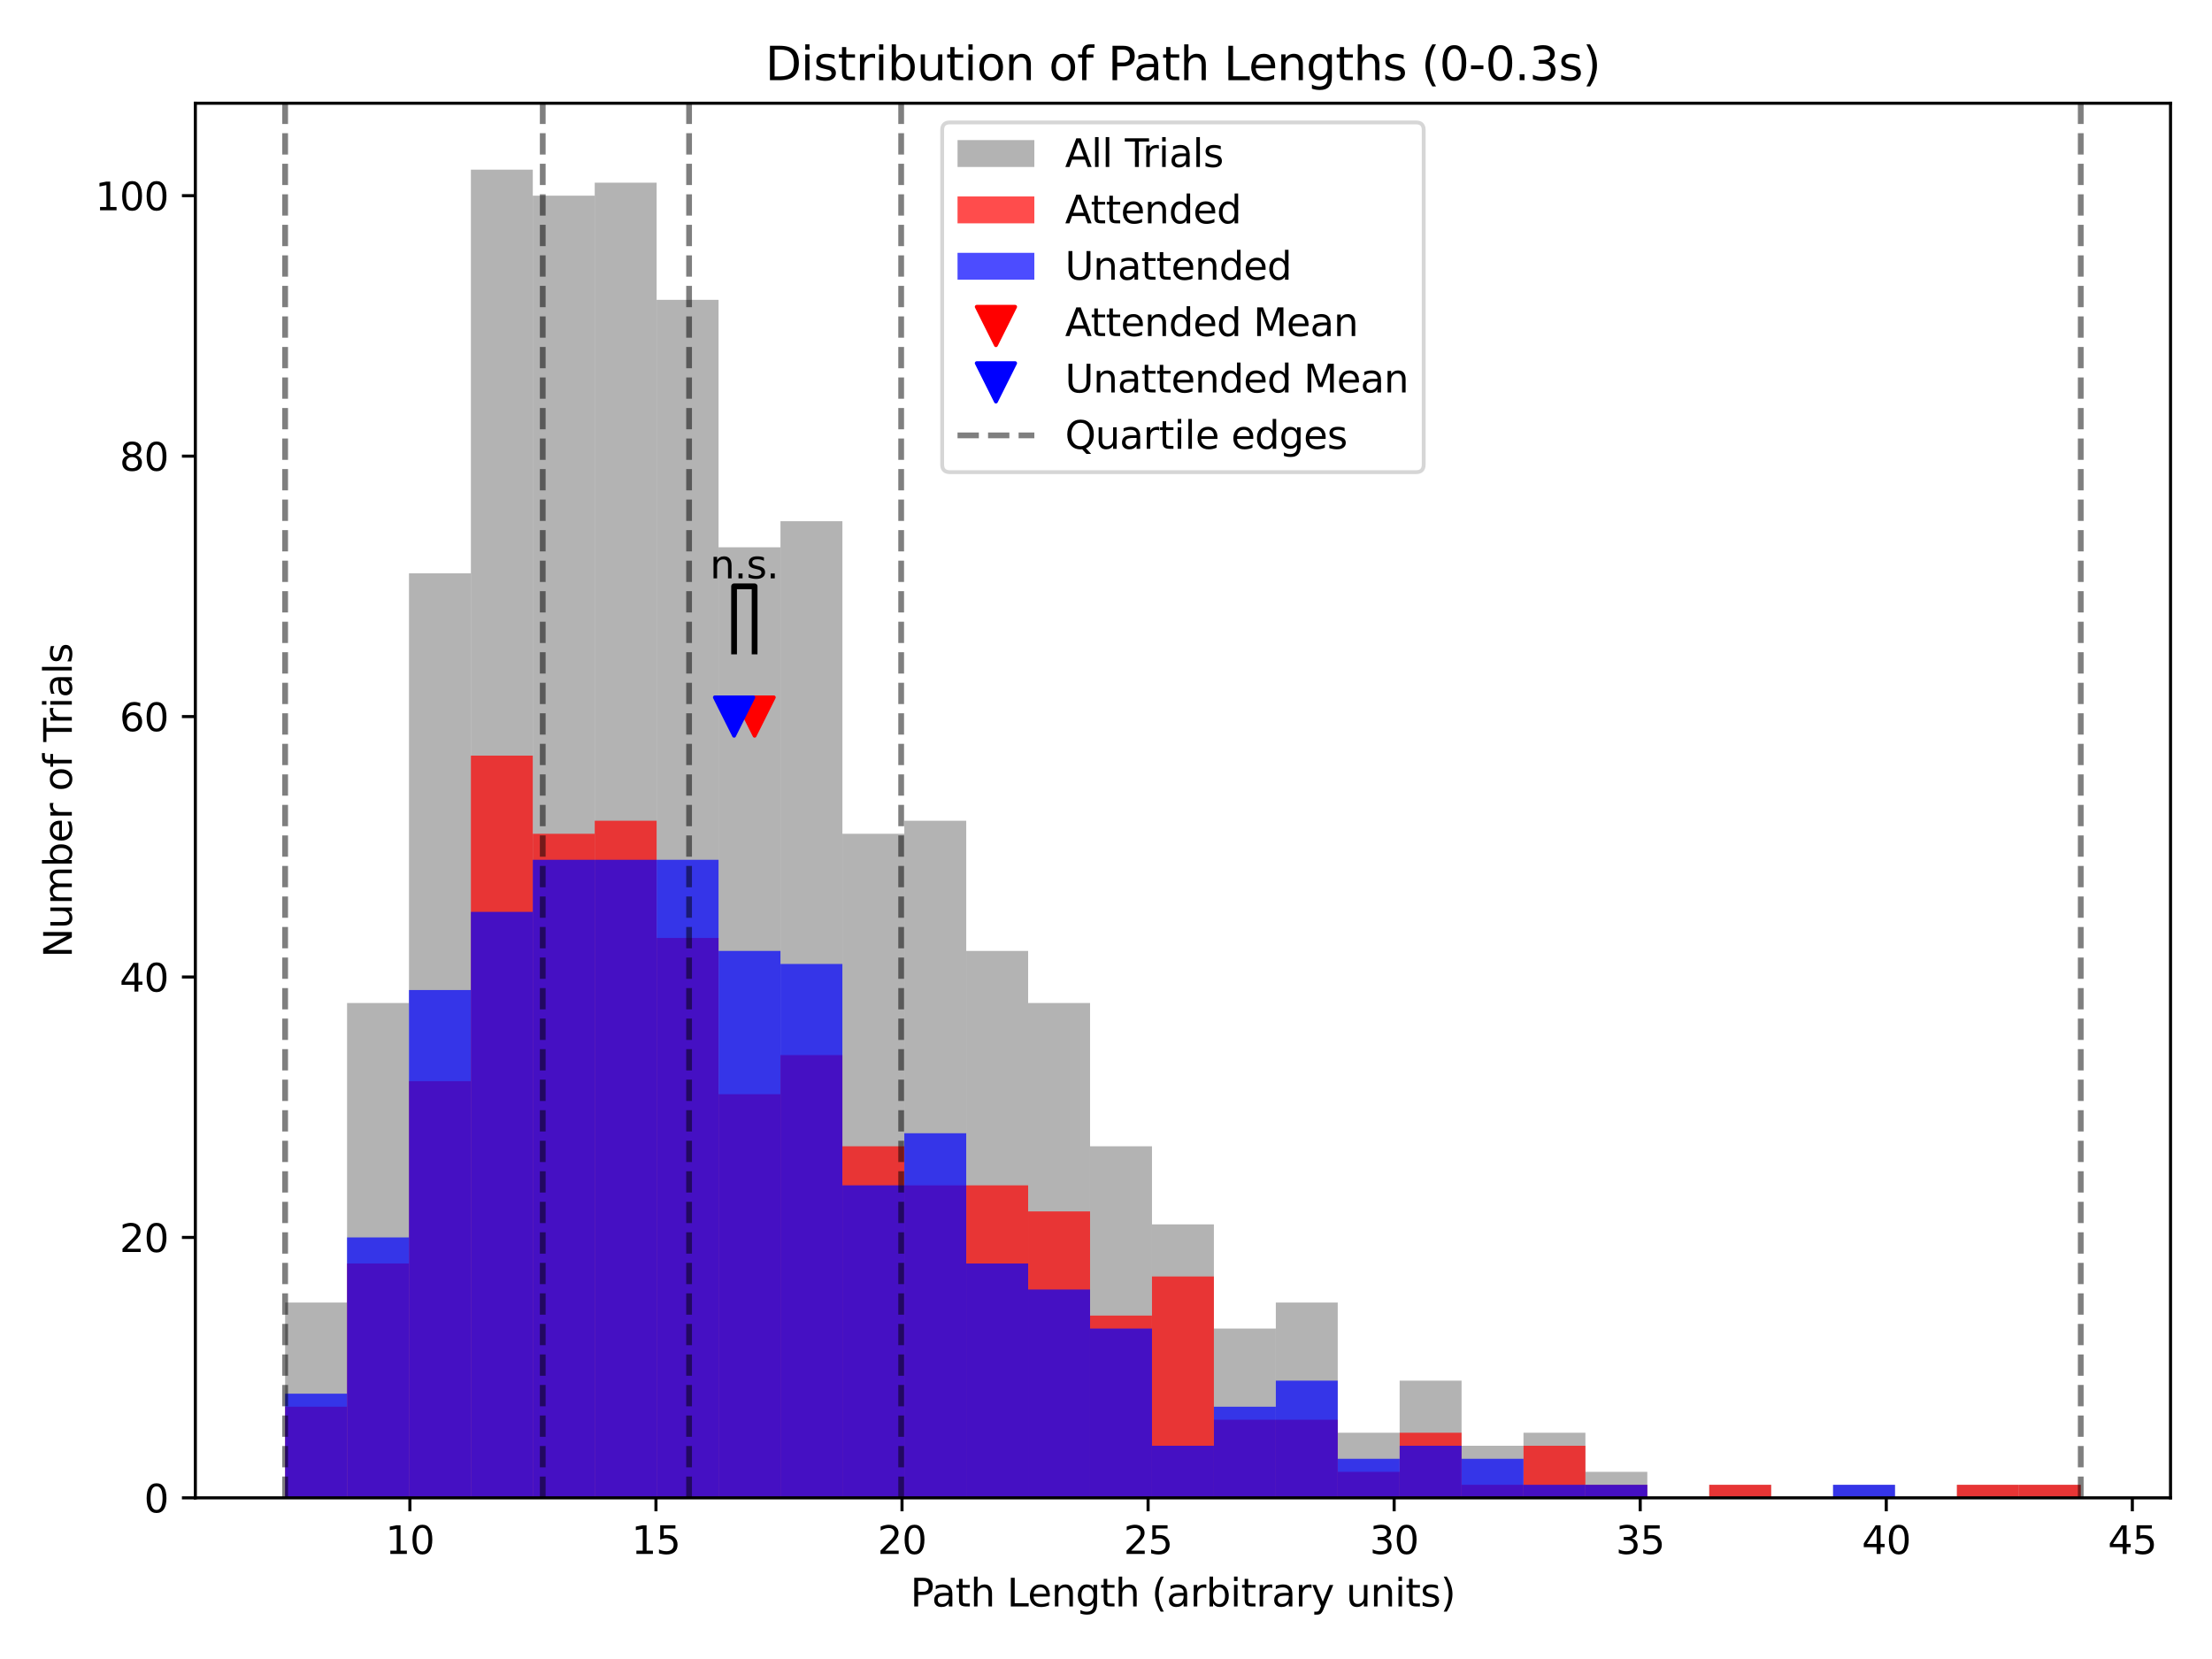 <?xml version="1.0" encoding="utf-8" standalone="no"?>
<!DOCTYPE svg PUBLIC "-//W3C//DTD SVG 1.1//EN"
  "http://www.w3.org/Graphics/SVG/1.1/DTD/svg11.dtd">
<svg xmlns:xlink="http://www.w3.org/1999/xlink" width="576pt" height="432pt" viewBox="0 0 576 432" xmlns="http://www.w3.org/2000/svg" version="1.1">
 <defs>
  <style type="text/css">*{stroke-linejoin: round; stroke-linecap: butt}</style>
 </defs>
 <g id="figure_1">
  <g id="patch_1">
   <path d="M 0 432 
L 576 432 
L 576 0 
L 0 0 
z
" style="fill: #ffffff"/>
  </g>
  <g id="axes_1">
   <g id="patch_2">
    <path d="M 50.87 390.04 
L 565.2 390.04 
L 565.2 26.88 
L 50.87 26.88 
z
" style="fill: #ffffff"/>
   </g>
   <g id="patch_3">
    <path d="M 74.249 390.04 
L 90.372 390.04 
L 90.372 339.177 
L 74.249 339.177 
z
" clip-path="url(#p8e47d31772)" style="fill: #808080; opacity: 0.6"/>
   </g>
   <g id="patch_4">
    <path d="M 90.372 390.04 
L 106.495 390.04 
L 106.495 261.188 
L 90.372 261.188 
z
" clip-path="url(#p8e47d31772)" style="fill: #808080; opacity: 0.6"/>
   </g>
   <g id="patch_5">
    <path d="M 106.495 390.04 
L 122.618 390.04 
L 122.618 149.29 
L 106.495 149.29 
z
" clip-path="url(#p8e47d31772)" style="fill: #808080; opacity: 0.6"/>
   </g>
   <g id="patch_6">
    <path d="M 122.618 390.04 
L 138.741 390.04 
L 138.741 44.173 
L 122.618 44.173 
z
" clip-path="url(#p8e47d31772)" style="fill: #808080; opacity: 0.6"/>
   </g>
   <g id="patch_7">
    <path d="M 138.741 390.04 
L 154.865 390.04 
L 154.865 50.955 
L 138.741 50.955 
z
" clip-path="url(#p8e47d31772)" style="fill: #808080; opacity: 0.6"/>
   </g>
   <g id="patch_8">
    <path d="M 154.865 390.04 
L 170.988 390.04 
L 170.988 47.564 
L 154.865 47.564 
z
" clip-path="url(#p8e47d31772)" style="fill: #808080; opacity: 0.6"/>
   </g>
   <g id="patch_9">
    <path d="M 170.988 390.04 
L 187.111 390.04 
L 187.111 78.082 
L 170.988 78.082 
z
" clip-path="url(#p8e47d31772)" style="fill: #808080; opacity: 0.6"/>
   </g>
   <g id="patch_10">
    <path d="M 187.111 390.04 
L 203.234 390.04 
L 203.234 142.508 
L 187.111 142.508 
z
" clip-path="url(#p8e47d31772)" style="fill: #808080; opacity: 0.6"/>
   </g>
   <g id="patch_11">
    <path d="M 203.234 390.04 
L 219.357 390.04 
L 219.357 135.726 
L 203.234 135.726 
z
" clip-path="url(#p8e47d31772)" style="fill: #808080; opacity: 0.6"/>
   </g>
   <g id="patch_12">
    <path d="M 219.357 390.04 
L 235.481 390.04 
L 235.481 217.107 
L 219.357 217.107 
z
" clip-path="url(#p8e47d31772)" style="fill: #808080; opacity: 0.6"/>
   </g>
   <g id="patch_13">
    <path d="M 235.481 390.04 
L 251.604 390.04 
L 251.604 213.716 
L 235.481 213.716 
z
" clip-path="url(#p8e47d31772)" style="fill: #808080; opacity: 0.6"/>
   </g>
   <g id="patch_14">
    <path d="M 251.604 390.04 
L 267.727 390.04 
L 267.727 247.624 
L 251.604 247.624 
z
" clip-path="url(#p8e47d31772)" style="fill: #808080; opacity: 0.6"/>
   </g>
   <g id="patch_15">
    <path d="M 267.727 390.04 
L 283.85 390.04 
L 283.85 261.188 
L 267.727 261.188 
z
" clip-path="url(#p8e47d31772)" style="fill: #808080; opacity: 0.6"/>
   </g>
   <g id="patch_16">
    <path d="M 283.85 390.04 
L 299.973 390.04 
L 299.973 298.487 
L 283.85 298.487 
z
" clip-path="url(#p8e47d31772)" style="fill: #808080; opacity: 0.6"/>
   </g>
   <g id="patch_17">
    <path d="M 299.973 390.04 
L 316.097 390.04 
L 316.097 318.832 
L 299.973 318.832 
z
" clip-path="url(#p8e47d31772)" style="fill: #808080; opacity: 0.6"/>
   </g>
   <g id="patch_18">
    <path d="M 316.097 390.04 
L 332.22 390.04 
L 332.22 345.959 
L 316.097 345.959 
z
" clip-path="url(#p8e47d31772)" style="fill: #808080; opacity: 0.6"/>
   </g>
   <g id="patch_19">
    <path d="M 332.22 390.04 
L 348.343 390.04 
L 348.343 339.177 
L 332.22 339.177 
z
" clip-path="url(#p8e47d31772)" style="fill: #808080; opacity: 0.6"/>
   </g>
   <g id="patch_20">
    <path d="M 348.343 390.04 
L 364.466 390.04 
L 364.466 373.086 
L 348.343 373.086 
z
" clip-path="url(#p8e47d31772)" style="fill: #808080; opacity: 0.6"/>
   </g>
   <g id="patch_21">
    <path d="M 364.466 390.04 
L 380.589 390.04 
L 380.589 359.522 
L 364.466 359.522 
z
" clip-path="url(#p8e47d31772)" style="fill: #808080; opacity: 0.6"/>
   </g>
   <g id="patch_22">
    <path d="M 380.589 390.04 
L 396.713 390.04 
L 396.713 376.477 
L 380.589 376.477 
z
" clip-path="url(#p8e47d31772)" style="fill: #808080; opacity: 0.6"/>
   </g>
   <g id="patch_23">
    <path d="M 396.713 390.04 
L 412.836 390.04 
L 412.836 373.086 
L 396.713 373.086 
z
" clip-path="url(#p8e47d31772)" style="fill: #808080; opacity: 0.6"/>
   </g>
   <g id="patch_24">
    <path d="M 412.836 390.04 
L 428.959 390.04 
L 428.959 383.258 
L 412.836 383.258 
z
" clip-path="url(#p8e47d31772)" style="fill: #808080; opacity: 0.6"/>
   </g>
   <g id="patch_25">
    <path d="M 428.959 390.04 
L 445.082 390.04 
L 445.082 390.04 
L 428.959 390.04 
z
" clip-path="url(#p8e47d31772)" style="fill: #808080; opacity: 0.6"/>
   </g>
   <g id="patch_26">
    <path d="M 445.082 390.04 
L 461.205 390.04 
L 461.205 386.649 
L 445.082 386.649 
z
" clip-path="url(#p8e47d31772)" style="fill: #808080; opacity: 0.6"/>
   </g>
   <g id="patch_27">
    <path d="M 461.205 390.04 
L 477.329 390.04 
L 477.329 390.04 
L 461.205 390.04 
z
" clip-path="url(#p8e47d31772)" style="fill: #808080; opacity: 0.6"/>
   </g>
   <g id="patch_28">
    <path d="M 477.329 390.04 
L 493.452 390.04 
L 493.452 386.649 
L 477.329 386.649 
z
" clip-path="url(#p8e47d31772)" style="fill: #808080; opacity: 0.6"/>
   </g>
   <g id="patch_29">
    <path d="M 493.452 390.04 
L 509.575 390.04 
L 509.575 390.04 
L 493.452 390.04 
z
" clip-path="url(#p8e47d31772)" style="fill: #808080; opacity: 0.6"/>
   </g>
   <g id="patch_30">
    <path d="M 509.575 390.04 
L 525.698 390.04 
L 525.698 386.649 
L 509.575 386.649 
z
" clip-path="url(#p8e47d31772)" style="fill: #808080; opacity: 0.6"/>
   </g>
   <g id="patch_31">
    <path d="M 525.698 390.04 
L 541.821 390.04 
L 541.821 386.649 
L 525.698 386.649 
z
" clip-path="url(#p8e47d31772)" style="fill: #808080; opacity: 0.6"/>
   </g>
   <g id="patch_32">
    <path d="M 74.249 390.04 
L 90.372 390.04 
L 90.372 366.304 
L 74.249 366.304 
z
" clip-path="url(#p8e47d31772)" style="fill: #ff0000; opacity: 0.7"/>
   </g>
   <g id="patch_33">
    <path d="M 90.372 390.04 
L 106.495 390.04 
L 106.495 329.005 
L 90.372 329.005 
z
" clip-path="url(#p8e47d31772)" style="fill: #ff0000; opacity: 0.7"/>
   </g>
   <g id="patch_34">
    <path d="M 106.495 390.04 
L 122.618 390.04 
L 122.618 281.533 
L 106.495 281.533 
z
" clip-path="url(#p8e47d31772)" style="fill: #ff0000; opacity: 0.7"/>
   </g>
   <g id="patch_35">
    <path d="M 122.618 390.04 
L 138.741 390.04 
L 138.741 196.762 
L 122.618 196.762 
z
" clip-path="url(#p8e47d31772)" style="fill: #ff0000; opacity: 0.7"/>
   </g>
   <g id="patch_36">
    <path d="M 138.741 390.04 
L 154.865 390.04 
L 154.865 217.107 
L 138.741 217.107 
z
" clip-path="url(#p8e47d31772)" style="fill: #ff0000; opacity: 0.7"/>
   </g>
   <g id="patch_37">
    <path d="M 154.865 390.04 
L 170.988 390.04 
L 170.988 213.716 
L 154.865 213.716 
z
" clip-path="url(#p8e47d31772)" style="fill: #ff0000; opacity: 0.7"/>
   </g>
   <g id="patch_38">
    <path d="M 170.988 390.04 
L 187.111 390.04 
L 187.111 244.233 
L 170.988 244.233 
z
" clip-path="url(#p8e47d31772)" style="fill: #ff0000; opacity: 0.7"/>
   </g>
   <g id="patch_39">
    <path d="M 187.111 390.04 
L 203.234 390.04 
L 203.234 284.924 
L 187.111 284.924 
z
" clip-path="url(#p8e47d31772)" style="fill: #ff0000; opacity: 0.7"/>
   </g>
   <g id="patch_40">
    <path d="M 203.234 390.04 
L 219.357 390.04 
L 219.357 274.751 
L 203.234 274.751 
z
" clip-path="url(#p8e47d31772)" style="fill: #ff0000; opacity: 0.7"/>
   </g>
   <g id="patch_41">
    <path d="M 219.357 390.04 
L 235.481 390.04 
L 235.481 298.487 
L 219.357 298.487 
z
" clip-path="url(#p8e47d31772)" style="fill: #ff0000; opacity: 0.7"/>
   </g>
   <g id="patch_42">
    <path d="M 235.481 390.04 
L 251.604 390.04 
L 251.604 308.66 
L 235.481 308.66 
z
" clip-path="url(#p8e47d31772)" style="fill: #ff0000; opacity: 0.7"/>
   </g>
   <g id="patch_43">
    <path d="M 251.604 390.04 
L 267.727 390.04 
L 267.727 308.66 
L 251.604 308.66 
z
" clip-path="url(#p8e47d31772)" style="fill: #ff0000; opacity: 0.7"/>
   </g>
   <g id="patch_44">
    <path d="M 267.727 390.04 
L 283.85 390.04 
L 283.85 315.441 
L 267.727 315.441 
z
" clip-path="url(#p8e47d31772)" style="fill: #ff0000; opacity: 0.7"/>
   </g>
   <g id="patch_45">
    <path d="M 283.85 390.04 
L 299.973 390.04 
L 299.973 342.568 
L 283.85 342.568 
z
" clip-path="url(#p8e47d31772)" style="fill: #ff0000; opacity: 0.7"/>
   </g>
   <g id="patch_46">
    <path d="M 299.973 390.04 
L 316.097 390.04 
L 316.097 332.396 
L 299.973 332.396 
z
" clip-path="url(#p8e47d31772)" style="fill: #ff0000; opacity: 0.7"/>
   </g>
   <g id="patch_47">
    <path d="M 316.097 390.04 
L 332.22 390.04 
L 332.22 369.695 
L 316.097 369.695 
z
" clip-path="url(#p8e47d31772)" style="fill: #ff0000; opacity: 0.7"/>
   </g>
   <g id="patch_48">
    <path d="M 332.22 390.04 
L 348.343 390.04 
L 348.343 369.695 
L 332.22 369.695 
z
" clip-path="url(#p8e47d31772)" style="fill: #ff0000; opacity: 0.7"/>
   </g>
   <g id="patch_49">
    <path d="M 348.343 390.04 
L 364.466 390.04 
L 364.466 383.258 
L 348.343 383.258 
z
" clip-path="url(#p8e47d31772)" style="fill: #ff0000; opacity: 0.7"/>
   </g>
   <g id="patch_50">
    <path d="M 364.466 390.04 
L 380.589 390.04 
L 380.589 373.086 
L 364.466 373.086 
z
" clip-path="url(#p8e47d31772)" style="fill: #ff0000; opacity: 0.7"/>
   </g>
   <g id="patch_51">
    <path d="M 380.589 390.04 
L 396.713 390.04 
L 396.713 386.649 
L 380.589 386.649 
z
" clip-path="url(#p8e47d31772)" style="fill: #ff0000; opacity: 0.7"/>
   </g>
   <g id="patch_52">
    <path d="M 396.713 390.04 
L 412.836 390.04 
L 412.836 376.477 
L 396.713 376.477 
z
" clip-path="url(#p8e47d31772)" style="fill: #ff0000; opacity: 0.7"/>
   </g>
   <g id="patch_53">
    <path d="M 412.836 390.04 
L 428.959 390.04 
L 428.959 386.649 
L 412.836 386.649 
z
" clip-path="url(#p8e47d31772)" style="fill: #ff0000; opacity: 0.7"/>
   </g>
   <g id="patch_54">
    <path d="M 428.959 390.04 
L 445.082 390.04 
L 445.082 390.04 
L 428.959 390.04 
z
" clip-path="url(#p8e47d31772)" style="fill: #ff0000; opacity: 0.7"/>
   </g>
   <g id="patch_55">
    <path d="M 445.082 390.04 
L 461.205 390.04 
L 461.205 386.649 
L 445.082 386.649 
z
" clip-path="url(#p8e47d31772)" style="fill: #ff0000; opacity: 0.7"/>
   </g>
   <g id="patch_56">
    <path d="M 461.205 390.04 
L 477.329 390.04 
L 477.329 390.04 
L 461.205 390.04 
z
" clip-path="url(#p8e47d31772)" style="fill: #ff0000; opacity: 0.7"/>
   </g>
   <g id="patch_57">
    <path d="M 477.329 390.04 
L 493.452 390.04 
L 493.452 390.04 
L 477.329 390.04 
z
" clip-path="url(#p8e47d31772)" style="fill: #ff0000; opacity: 0.7"/>
   </g>
   <g id="patch_58">
    <path d="M 493.452 390.04 
L 509.575 390.04 
L 509.575 390.04 
L 493.452 390.04 
z
" clip-path="url(#p8e47d31772)" style="fill: #ff0000; opacity: 0.7"/>
   </g>
   <g id="patch_59">
    <path d="M 509.575 390.04 
L 525.698 390.04 
L 525.698 386.649 
L 509.575 386.649 
z
" clip-path="url(#p8e47d31772)" style="fill: #ff0000; opacity: 0.7"/>
   </g>
   <g id="patch_60">
    <path d="M 525.698 390.04 
L 541.821 390.04 
L 541.821 386.649 
L 525.698 386.649 
z
" clip-path="url(#p8e47d31772)" style="fill: #ff0000; opacity: 0.7"/>
   </g>
   <g id="patch_61">
    <path d="M 74.249 390.04 
L 90.372 390.04 
L 90.372 362.913 
L 74.249 362.913 
z
" clip-path="url(#p8e47d31772)" style="fill: #0000ff; opacity: 0.7"/>
   </g>
   <g id="patch_62">
    <path d="M 90.372 390.04 
L 106.495 390.04 
L 106.495 322.223 
L 90.372 322.223 
z
" clip-path="url(#p8e47d31772)" style="fill: #0000ff; opacity: 0.7"/>
   </g>
   <g id="patch_63">
    <path d="M 106.495 390.04 
L 122.618 390.04 
L 122.618 257.797 
L 106.495 257.797 
z
" clip-path="url(#p8e47d31772)" style="fill: #0000ff; opacity: 0.7"/>
   </g>
   <g id="patch_64">
    <path d="M 122.618 390.04 
L 138.741 390.04 
L 138.741 237.452 
L 122.618 237.452 
z
" clip-path="url(#p8e47d31772)" style="fill: #0000ff; opacity: 0.7"/>
   </g>
   <g id="patch_65">
    <path d="M 138.741 390.04 
L 154.865 390.04 
L 154.865 223.888 
L 138.741 223.888 
z
" clip-path="url(#p8e47d31772)" style="fill: #0000ff; opacity: 0.7"/>
   </g>
   <g id="patch_66">
    <path d="M 154.865 390.04 
L 170.988 390.04 
L 170.988 223.888 
L 154.865 223.888 
z
" clip-path="url(#p8e47d31772)" style="fill: #0000ff; opacity: 0.7"/>
   </g>
   <g id="patch_67">
    <path d="M 170.988 390.04 
L 187.111 390.04 
L 187.111 223.888 
L 170.988 223.888 
z
" clip-path="url(#p8e47d31772)" style="fill: #0000ff; opacity: 0.7"/>
   </g>
   <g id="patch_68">
    <path d="M 187.111 390.04 
L 203.234 390.04 
L 203.234 247.624 
L 187.111 247.624 
z
" clip-path="url(#p8e47d31772)" style="fill: #0000ff; opacity: 0.7"/>
   </g>
   <g id="patch_69">
    <path d="M 203.234 390.04 
L 219.357 390.04 
L 219.357 251.015 
L 203.234 251.015 
z
" clip-path="url(#p8e47d31772)" style="fill: #0000ff; opacity: 0.7"/>
   </g>
   <g id="patch_70">
    <path d="M 219.357 390.04 
L 235.481 390.04 
L 235.481 308.66 
L 219.357 308.66 
z
" clip-path="url(#p8e47d31772)" style="fill: #0000ff; opacity: 0.7"/>
   </g>
   <g id="patch_71">
    <path d="M 235.481 390.04 
L 251.604 390.04 
L 251.604 295.096 
L 235.481 295.096 
z
" clip-path="url(#p8e47d31772)" style="fill: #0000ff; opacity: 0.7"/>
   </g>
   <g id="patch_72">
    <path d="M 251.604 390.04 
L 267.727 390.04 
L 267.727 329.005 
L 251.604 329.005 
z
" clip-path="url(#p8e47d31772)" style="fill: #0000ff; opacity: 0.7"/>
   </g>
   <g id="patch_73">
    <path d="M 267.727 390.04 
L 283.85 390.04 
L 283.85 335.786 
L 267.727 335.786 
z
" clip-path="url(#p8e47d31772)" style="fill: #0000ff; opacity: 0.7"/>
   </g>
   <g id="patch_74">
    <path d="M 283.85 390.04 
L 299.973 390.04 
L 299.973 345.959 
L 283.85 345.959 
z
" clip-path="url(#p8e47d31772)" style="fill: #0000ff; opacity: 0.7"/>
   </g>
   <g id="patch_75">
    <path d="M 299.973 390.04 
L 316.097 390.04 
L 316.097 376.477 
L 299.973 376.477 
z
" clip-path="url(#p8e47d31772)" style="fill: #0000ff; opacity: 0.7"/>
   </g>
   <g id="patch_76">
    <path d="M 316.097 390.04 
L 332.22 390.04 
L 332.22 366.304 
L 316.097 366.304 
z
" clip-path="url(#p8e47d31772)" style="fill: #0000ff; opacity: 0.7"/>
   </g>
   <g id="patch_77">
    <path d="M 332.22 390.04 
L 348.343 390.04 
L 348.343 359.522 
L 332.22 359.522 
z
" clip-path="url(#p8e47d31772)" style="fill: #0000ff; opacity: 0.7"/>
   </g>
   <g id="patch_78">
    <path d="M 348.343 390.04 
L 364.466 390.04 
L 364.466 379.867 
L 348.343 379.867 
z
" clip-path="url(#p8e47d31772)" style="fill: #0000ff; opacity: 0.7"/>
   </g>
   <g id="patch_79">
    <path d="M 364.466 390.04 
L 380.589 390.04 
L 380.589 376.477 
L 364.466 376.477 
z
" clip-path="url(#p8e47d31772)" style="fill: #0000ff; opacity: 0.7"/>
   </g>
   <g id="patch_80">
    <path d="M 380.589 390.04 
L 396.713 390.04 
L 396.713 379.867 
L 380.589 379.867 
z
" clip-path="url(#p8e47d31772)" style="fill: #0000ff; opacity: 0.7"/>
   </g>
   <g id="patch_81">
    <path d="M 396.713 390.04 
L 412.836 390.04 
L 412.836 386.649 
L 396.713 386.649 
z
" clip-path="url(#p8e47d31772)" style="fill: #0000ff; opacity: 0.7"/>
   </g>
   <g id="patch_82">
    <path d="M 412.836 390.04 
L 428.959 390.04 
L 428.959 386.649 
L 412.836 386.649 
z
" clip-path="url(#p8e47d31772)" style="fill: #0000ff; opacity: 0.7"/>
   </g>
   <g id="patch_83">
    <path d="M 428.959 390.04 
L 445.082 390.04 
L 445.082 390.04 
L 428.959 390.04 
z
" clip-path="url(#p8e47d31772)" style="fill: #0000ff; opacity: 0.7"/>
   </g>
   <g id="patch_84">
    <path d="M 445.082 390.04 
L 461.205 390.04 
L 461.205 390.04 
L 445.082 390.04 
z
" clip-path="url(#p8e47d31772)" style="fill: #0000ff; opacity: 0.7"/>
   </g>
   <g id="patch_85">
    <path d="M 461.205 390.04 
L 477.329 390.04 
L 477.329 390.04 
L 461.205 390.04 
z
" clip-path="url(#p8e47d31772)" style="fill: #0000ff; opacity: 0.7"/>
   </g>
   <g id="patch_86">
    <path d="M 477.329 390.04 
L 493.452 390.04 
L 493.452 386.649 
L 477.329 386.649 
z
" clip-path="url(#p8e47d31772)" style="fill: #0000ff; opacity: 0.7"/>
   </g>
   <g id="patch_87">
    <path d="M 493.452 390.04 
L 509.575 390.04 
L 509.575 390.04 
L 493.452 390.04 
z
" clip-path="url(#p8e47d31772)" style="fill: #0000ff; opacity: 0.7"/>
   </g>
   <g id="patch_88">
    <path d="M 509.575 390.04 
L 525.698 390.04 
L 525.698 390.04 
L 509.575 390.04 
z
" clip-path="url(#p8e47d31772)" style="fill: #0000ff; opacity: 0.7"/>
   </g>
   <g id="patch_89">
    <path d="M 525.698 390.04 
L 541.821 390.04 
L 541.821 390.04 
L 525.698 390.04 
z
" clip-path="url(#p8e47d31772)" style="fill: #0000ff; opacity: 0.7"/>
   </g>
   <g id="matplotlib.axis_1">
    <g id="xtick_1">
     <g id="line2d_1">
      <defs>
       <path id="m2c3d935579" d="M 0 0 
L 0 3.5 
" style="stroke: #000000; stroke-width: 0.8"/>
      </defs>
      <g>
       <use xlink:href="#m2c3d935579" x="106.736" y="390.04" style="stroke: #000000; stroke-width: 0.8"/>
      </g>
     </g>
     <g id="text_1">
      <!-- 10 -->
      <g transform="translate(100.374 404.638) scale(0.1 -0.1)">
       <defs>
        <path id="DejaVuSans-31" d="M 794 531 
L 1825 531 
L 1825 4091 
L 703 3866 
L 703 4441 
L 1819 4666 
L 2450 4666 
L 2450 531 
L 3481 531 
L 3481 0 
L 794 0 
L 794 531 
z
" transform="scale(0.016)"/>
        <path id="DejaVuSans-30" d="M 2034 4250 
Q 1547 4250 1301 3770 
Q 1056 3291 1056 2328 
Q 1056 1369 1301 889 
Q 1547 409 2034 409 
Q 2525 409 2770 889 
Q 3016 1369 3016 2328 
Q 3016 3291 2770 3770 
Q 2525 4250 2034 4250 
z
M 2034 4750 
Q 2819 4750 3233 4129 
Q 3647 3509 3647 2328 
Q 3647 1150 3233 529 
Q 2819 -91 2034 -91 
Q 1250 -91 836 529 
Q 422 1150 422 2328 
Q 422 3509 836 4129 
Q 1250 4750 2034 4750 
z
" transform="scale(0.016)"/>
       </defs>
       <use xlink:href="#DejaVuSans-31"/>
       <use xlink:href="#DejaVuSans-30" transform="translate(63.623 0)"/>
      </g>
     </g>
    </g>
    <g id="xtick_2">
     <g id="line2d_2">
      <g>
       <use xlink:href="#m2c3d935579" x="170.81" y="390.04" style="stroke: #000000; stroke-width: 0.8"/>
      </g>
     </g>
     <g id="text_2">
      <!-- 15 -->
      <g transform="translate(164.448 404.638) scale(0.1 -0.1)">
       <defs>
        <path id="DejaVuSans-35" d="M 691 4666 
L 3169 4666 
L 3169 4134 
L 1269 4134 
L 1269 2991 
Q 1406 3038 1543 3061 
Q 1681 3084 1819 3084 
Q 2600 3084 3056 2656 
Q 3513 2228 3513 1497 
Q 3513 744 3044 326 
Q 2575 -91 1722 -91 
Q 1428 -91 1123 -41 
Q 819 9 494 109 
L 494 744 
Q 775 591 1075 516 
Q 1375 441 1709 441 
Q 2250 441 2565 725 
Q 2881 1009 2881 1497 
Q 2881 1984 2565 2268 
Q 2250 2553 1709 2553 
Q 1456 2553 1204 2497 
Q 953 2441 691 2322 
L 691 4666 
z
" transform="scale(0.016)"/>
       </defs>
       <use xlink:href="#DejaVuSans-31"/>
       <use xlink:href="#DejaVuSans-35" transform="translate(63.623 0)"/>
      </g>
     </g>
    </g>
    <g id="xtick_3">
     <g id="line2d_3">
      <g>
       <use xlink:href="#m2c3d935579" x="234.884" y="390.04" style="stroke: #000000; stroke-width: 0.8"/>
      </g>
     </g>
     <g id="text_3">
      <!-- 20 -->
      <g transform="translate(228.522 404.638) scale(0.1 -0.1)">
       <defs>
        <path id="DejaVuSans-32" d="M 1228 531 
L 3431 531 
L 3431 0 
L 469 0 
L 469 531 
Q 828 903 1448 1529 
Q 2069 2156 2228 2338 
Q 2531 2678 2651 2914 
Q 2772 3150 2772 3378 
Q 2772 3750 2511 3984 
Q 2250 4219 1831 4219 
Q 1534 4219 1204 4116 
Q 875 4013 500 3803 
L 500 4441 
Q 881 4594 1212 4672 
Q 1544 4750 1819 4750 
Q 2544 4750 2975 4387 
Q 3406 4025 3406 3419 
Q 3406 3131 3298 2873 
Q 3191 2616 2906 2266 
Q 2828 2175 2409 1742 
Q 1991 1309 1228 531 
z
" transform="scale(0.016)"/>
       </defs>
       <use xlink:href="#DejaVuSans-32"/>
       <use xlink:href="#DejaVuSans-30" transform="translate(63.623 0)"/>
      </g>
     </g>
    </g>
    <g id="xtick_4">
     <g id="line2d_4">
      <g>
       <use xlink:href="#m2c3d935579" x="298.959" y="390.04" style="stroke: #000000; stroke-width: 0.8"/>
      </g>
     </g>
     <g id="text_4">
      <!-- 25 -->
      <g transform="translate(292.596 404.638) scale(0.1 -0.1)">
       <use xlink:href="#DejaVuSans-32"/>
       <use xlink:href="#DejaVuSans-35" transform="translate(63.623 0)"/>
      </g>
     </g>
    </g>
    <g id="xtick_5">
     <g id="line2d_5">
      <g>
       <use xlink:href="#m2c3d935579" x="363.033" y="390.04" style="stroke: #000000; stroke-width: 0.8"/>
      </g>
     </g>
     <g id="text_5">
      <!-- 30 -->
      <g transform="translate(356.67 404.638) scale(0.1 -0.1)">
       <defs>
        <path id="DejaVuSans-33" d="M 2597 2516 
Q 3050 2419 3304 2112 
Q 3559 1806 3559 1356 
Q 3559 666 3084 287 
Q 2609 -91 1734 -91 
Q 1441 -91 1130 -33 
Q 819 25 488 141 
L 488 750 
Q 750 597 1062 519 
Q 1375 441 1716 441 
Q 2309 441 2620 675 
Q 2931 909 2931 1356 
Q 2931 1769 2642 2001 
Q 2353 2234 1838 2234 
L 1294 2234 
L 1294 2753 
L 1863 2753 
Q 2328 2753 2575 2939 
Q 2822 3125 2822 3475 
Q 2822 3834 2567 4026 
Q 2313 4219 1838 4219 
Q 1578 4219 1281 4162 
Q 984 4106 628 3988 
L 628 4550 
Q 988 4650 1302 4700 
Q 1616 4750 1894 4750 
Q 2613 4750 3031 4423 
Q 3450 4097 3450 3541 
Q 3450 3153 3228 2886 
Q 3006 2619 2597 2516 
z
" transform="scale(0.016)"/>
       </defs>
       <use xlink:href="#DejaVuSans-33"/>
       <use xlink:href="#DejaVuSans-30" transform="translate(63.623 0)"/>
      </g>
     </g>
    </g>
    <g id="xtick_6">
     <g id="line2d_6">
      <g>
       <use xlink:href="#m2c3d935579" x="427.107" y="390.04" style="stroke: #000000; stroke-width: 0.8"/>
      </g>
     </g>
     <g id="text_6">
      <!-- 35 -->
      <g transform="translate(420.744 404.638) scale(0.1 -0.1)">
       <use xlink:href="#DejaVuSans-33"/>
       <use xlink:href="#DejaVuSans-35" transform="translate(63.623 0)"/>
      </g>
     </g>
    </g>
    <g id="xtick_7">
     <g id="line2d_7">
      <g>
       <use xlink:href="#m2c3d935579" x="491.181" y="390.04" style="stroke: #000000; stroke-width: 0.8"/>
      </g>
     </g>
     <g id="text_7">
      <!-- 40 -->
      <g transform="translate(484.819 404.638) scale(0.1 -0.1)">
       <defs>
        <path id="DejaVuSans-34" d="M 2419 4116 
L 825 1625 
L 2419 1625 
L 2419 4116 
z
M 2253 4666 
L 3047 4666 
L 3047 1625 
L 3713 1625 
L 3713 1100 
L 3047 1100 
L 3047 0 
L 2419 0 
L 2419 1100 
L 313 1100 
L 313 1709 
L 2253 4666 
z
" transform="scale(0.016)"/>
       </defs>
       <use xlink:href="#DejaVuSans-34"/>
       <use xlink:href="#DejaVuSans-30" transform="translate(63.623 0)"/>
      </g>
     </g>
    </g>
    <g id="xtick_8">
     <g id="line2d_8">
      <g>
       <use xlink:href="#m2c3d935579" x="555.255" y="390.04" style="stroke: #000000; stroke-width: 0.8"/>
      </g>
     </g>
     <g id="text_8">
      <!-- 45 -->
      <g transform="translate(548.893 404.638) scale(0.1 -0.1)">
       <use xlink:href="#DejaVuSans-34"/>
       <use xlink:href="#DejaVuSans-35" transform="translate(63.623 0)"/>
      </g>
     </g>
    </g>
    <g id="text_9">
     <!-- Path Length (arbitrary units) -->
     <g transform="translate(237.068 418.317) scale(0.1 -0.1)">
      <defs>
       <path id="DejaVuSans-50" d="M 1259 4147 
L 1259 2394 
L 2053 2394 
Q 2494 2394 2734 2622 
Q 2975 2850 2975 3272 
Q 2975 3691 2734 3919 
Q 2494 4147 2053 4147 
L 1259 4147 
z
M 628 4666 
L 2053 4666 
Q 2838 4666 3239 4311 
Q 3641 3956 3641 3272 
Q 3641 2581 3239 2228 
Q 2838 1875 2053 1875 
L 1259 1875 
L 1259 0 
L 628 0 
L 628 4666 
z
" transform="scale(0.016)"/>
       <path id="DejaVuSans-61" d="M 2194 1759 
Q 1497 1759 1228 1600 
Q 959 1441 959 1056 
Q 959 750 1161 570 
Q 1363 391 1709 391 
Q 2188 391 2477 730 
Q 2766 1069 2766 1631 
L 2766 1759 
L 2194 1759 
z
M 3341 1997 
L 3341 0 
L 2766 0 
L 2766 531 
Q 2569 213 2275 61 
Q 1981 -91 1556 -91 
Q 1019 -91 701 211 
Q 384 513 384 1019 
Q 384 1609 779 1909 
Q 1175 2209 1959 2209 
L 2766 2209 
L 2766 2266 
Q 2766 2663 2505 2880 
Q 2244 3097 1772 3097 
Q 1472 3097 1187 3025 
Q 903 2953 641 2809 
L 641 3341 
Q 956 3463 1253 3523 
Q 1550 3584 1831 3584 
Q 2591 3584 2966 3190 
Q 3341 2797 3341 1997 
z
" transform="scale(0.016)"/>
       <path id="DejaVuSans-74" d="M 1172 4494 
L 1172 3500 
L 2356 3500 
L 2356 3053 
L 1172 3053 
L 1172 1153 
Q 1172 725 1289 603 
Q 1406 481 1766 481 
L 2356 481 
L 2356 0 
L 1766 0 
Q 1100 0 847 248 
Q 594 497 594 1153 
L 594 3053 
L 172 3053 
L 172 3500 
L 594 3500 
L 594 4494 
L 1172 4494 
z
" transform="scale(0.016)"/>
       <path id="DejaVuSans-68" d="M 3513 2113 
L 3513 0 
L 2938 0 
L 2938 2094 
Q 2938 2591 2744 2837 
Q 2550 3084 2163 3084 
Q 1697 3084 1428 2787 
Q 1159 2491 1159 1978 
L 1159 0 
L 581 0 
L 581 4863 
L 1159 4863 
L 1159 2956 
Q 1366 3272 1645 3428 
Q 1925 3584 2291 3584 
Q 2894 3584 3203 3211 
Q 3513 2838 3513 2113 
z
" transform="scale(0.016)"/>
       <path id="DejaVuSans-20" transform="scale(0.016)"/>
       <path id="DejaVuSans-4c" d="M 628 4666 
L 1259 4666 
L 1259 531 
L 3531 531 
L 3531 0 
L 628 0 
L 628 4666 
z
" transform="scale(0.016)"/>
       <path id="DejaVuSans-65" d="M 3597 1894 
L 3597 1613 
L 953 1613 
Q 991 1019 1311 708 
Q 1631 397 2203 397 
Q 2534 397 2845 478 
Q 3156 559 3463 722 
L 3463 178 
Q 3153 47 2828 -22 
Q 2503 -91 2169 -91 
Q 1331 -91 842 396 
Q 353 884 353 1716 
Q 353 2575 817 3079 
Q 1281 3584 2069 3584 
Q 2775 3584 3186 3129 
Q 3597 2675 3597 1894 
z
M 3022 2063 
Q 3016 2534 2758 2815 
Q 2500 3097 2075 3097 
Q 1594 3097 1305 2825 
Q 1016 2553 972 2059 
L 3022 2063 
z
" transform="scale(0.016)"/>
       <path id="DejaVuSans-6e" d="M 3513 2113 
L 3513 0 
L 2938 0 
L 2938 2094 
Q 2938 2591 2744 2837 
Q 2550 3084 2163 3084 
Q 1697 3084 1428 2787 
Q 1159 2491 1159 1978 
L 1159 0 
L 581 0 
L 581 3500 
L 1159 3500 
L 1159 2956 
Q 1366 3272 1645 3428 
Q 1925 3584 2291 3584 
Q 2894 3584 3203 3211 
Q 3513 2838 3513 2113 
z
" transform="scale(0.016)"/>
       <path id="DejaVuSans-67" d="M 2906 1791 
Q 2906 2416 2648 2759 
Q 2391 3103 1925 3103 
Q 1463 3103 1205 2759 
Q 947 2416 947 1791 
Q 947 1169 1205 825 
Q 1463 481 1925 481 
Q 2391 481 2648 825 
Q 2906 1169 2906 1791 
z
M 3481 434 
Q 3481 -459 3084 -895 
Q 2688 -1331 1869 -1331 
Q 1566 -1331 1297 -1286 
Q 1028 -1241 775 -1147 
L 775 -588 
Q 1028 -725 1275 -790 
Q 1522 -856 1778 -856 
Q 2344 -856 2625 -561 
Q 2906 -266 2906 331 
L 2906 616 
Q 2728 306 2450 153 
Q 2172 0 1784 0 
Q 1141 0 747 490 
Q 353 981 353 1791 
Q 353 2603 747 3093 
Q 1141 3584 1784 3584 
Q 2172 3584 2450 3431 
Q 2728 3278 2906 2969 
L 2906 3500 
L 3481 3500 
L 3481 434 
z
" transform="scale(0.016)"/>
       <path id="DejaVuSans-28" d="M 1984 4856 
Q 1566 4138 1362 3434 
Q 1159 2731 1159 2009 
Q 1159 1288 1364 580 
Q 1569 -128 1984 -844 
L 1484 -844 
Q 1016 -109 783 600 
Q 550 1309 550 2009 
Q 550 2706 781 3412 
Q 1013 4119 1484 4856 
L 1984 4856 
z
" transform="scale(0.016)"/>
       <path id="DejaVuSans-72" d="M 2631 2963 
Q 2534 3019 2420 3045 
Q 2306 3072 2169 3072 
Q 1681 3072 1420 2755 
Q 1159 2438 1159 1844 
L 1159 0 
L 581 0 
L 581 3500 
L 1159 3500 
L 1159 2956 
Q 1341 3275 1631 3429 
Q 1922 3584 2338 3584 
Q 2397 3584 2469 3576 
Q 2541 3569 2628 3553 
L 2631 2963 
z
" transform="scale(0.016)"/>
       <path id="DejaVuSans-62" d="M 3116 1747 
Q 3116 2381 2855 2742 
Q 2594 3103 2138 3103 
Q 1681 3103 1420 2742 
Q 1159 2381 1159 1747 
Q 1159 1113 1420 752 
Q 1681 391 2138 391 
Q 2594 391 2855 752 
Q 3116 1113 3116 1747 
z
M 1159 2969 
Q 1341 3281 1617 3432 
Q 1894 3584 2278 3584 
Q 2916 3584 3314 3078 
Q 3713 2572 3713 1747 
Q 3713 922 3314 415 
Q 2916 -91 2278 -91 
Q 1894 -91 1617 61 
Q 1341 213 1159 525 
L 1159 0 
L 581 0 
L 581 4863 
L 1159 4863 
L 1159 2969 
z
" transform="scale(0.016)"/>
       <path id="DejaVuSans-69" d="M 603 3500 
L 1178 3500 
L 1178 0 
L 603 0 
L 603 3500 
z
M 603 4863 
L 1178 4863 
L 1178 4134 
L 603 4134 
L 603 4863 
z
" transform="scale(0.016)"/>
       <path id="DejaVuSans-79" d="M 2059 -325 
Q 1816 -950 1584 -1140 
Q 1353 -1331 966 -1331 
L 506 -1331 
L 506 -850 
L 844 -850 
Q 1081 -850 1212 -737 
Q 1344 -625 1503 -206 
L 1606 56 
L 191 3500 
L 800 3500 
L 1894 763 
L 2988 3500 
L 3597 3500 
L 2059 -325 
z
" transform="scale(0.016)"/>
       <path id="DejaVuSans-75" d="M 544 1381 
L 544 3500 
L 1119 3500 
L 1119 1403 
Q 1119 906 1312 657 
Q 1506 409 1894 409 
Q 2359 409 2629 706 
Q 2900 1003 2900 1516 
L 2900 3500 
L 3475 3500 
L 3475 0 
L 2900 0 
L 2900 538 
Q 2691 219 2414 64 
Q 2138 -91 1772 -91 
Q 1169 -91 856 284 
Q 544 659 544 1381 
z
M 1991 3584 
L 1991 3584 
z
" transform="scale(0.016)"/>
       <path id="DejaVuSans-73" d="M 2834 3397 
L 2834 2853 
Q 2591 2978 2328 3040 
Q 2066 3103 1784 3103 
Q 1356 3103 1142 2972 
Q 928 2841 928 2578 
Q 928 2378 1081 2264 
Q 1234 2150 1697 2047 
L 1894 2003 
Q 2506 1872 2764 1633 
Q 3022 1394 3022 966 
Q 3022 478 2636 193 
Q 2250 -91 1575 -91 
Q 1294 -91 989 -36 
Q 684 19 347 128 
L 347 722 
Q 666 556 975 473 
Q 1284 391 1588 391 
Q 1994 391 2212 530 
Q 2431 669 2431 922 
Q 2431 1156 2273 1281 
Q 2116 1406 1581 1522 
L 1381 1569 
Q 847 1681 609 1914 
Q 372 2147 372 2553 
Q 372 3047 722 3315 
Q 1072 3584 1716 3584 
Q 2034 3584 2315 3537 
Q 2597 3491 2834 3397 
z
" transform="scale(0.016)"/>
       <path id="DejaVuSans-29" d="M 513 4856 
L 1013 4856 
Q 1481 4119 1714 3412 
Q 1947 2706 1947 2009 
Q 1947 1309 1714 600 
Q 1481 -109 1013 -844 
L 513 -844 
Q 928 -128 1133 580 
Q 1338 1288 1338 2009 
Q 1338 2731 1133 3434 
Q 928 4138 513 4856 
z
" transform="scale(0.016)"/>
      </defs>
      <use xlink:href="#DejaVuSans-50"/>
      <use xlink:href="#DejaVuSans-61" transform="translate(55.803 0)"/>
      <use xlink:href="#DejaVuSans-74" transform="translate(117.082 0)"/>
      <use xlink:href="#DejaVuSans-68" transform="translate(156.291 0)"/>
      <use xlink:href="#DejaVuSans-20" transform="translate(219.67 0)"/>
      <use xlink:href="#DejaVuSans-4c" transform="translate(251.457 0)"/>
      <use xlink:href="#DejaVuSans-65" transform="translate(305.42 0)"/>
      <use xlink:href="#DejaVuSans-6e" transform="translate(366.943 0)"/>
      <use xlink:href="#DejaVuSans-67" transform="translate(430.322 0)"/>
      <use xlink:href="#DejaVuSans-74" transform="translate(493.799 0)"/>
      <use xlink:href="#DejaVuSans-68" transform="translate(533.008 0)"/>
      <use xlink:href="#DejaVuSans-20" transform="translate(596.387 0)"/>
      <use xlink:href="#DejaVuSans-28" transform="translate(628.174 0)"/>
      <use xlink:href="#DejaVuSans-61" transform="translate(667.188 0)"/>
      <use xlink:href="#DejaVuSans-72" transform="translate(728.467 0)"/>
      <use xlink:href="#DejaVuSans-62" transform="translate(769.58 0)"/>
      <use xlink:href="#DejaVuSans-69" transform="translate(833.057 0)"/>
      <use xlink:href="#DejaVuSans-74" transform="translate(860.84 0)"/>
      <use xlink:href="#DejaVuSans-72" transform="translate(900.049 0)"/>
      <use xlink:href="#DejaVuSans-61" transform="translate(941.162 0)"/>
      <use xlink:href="#DejaVuSans-72" transform="translate(1002.441 0)"/>
      <use xlink:href="#DejaVuSans-79" transform="translate(1043.555 0)"/>
      <use xlink:href="#DejaVuSans-20" transform="translate(1102.734 0)"/>
      <use xlink:href="#DejaVuSans-75" transform="translate(1134.521 0)"/>
      <use xlink:href="#DejaVuSans-6e" transform="translate(1197.9 0)"/>
      <use xlink:href="#DejaVuSans-69" transform="translate(1261.279 0)"/>
      <use xlink:href="#DejaVuSans-74" transform="translate(1289.062 0)"/>
      <use xlink:href="#DejaVuSans-73" transform="translate(1328.271 0)"/>
      <use xlink:href="#DejaVuSans-29" transform="translate(1380.371 0)"/>
     </g>
    </g>
   </g>
   <g id="matplotlib.axis_2">
    <g id="ytick_1">
     <g id="line2d_9">
      <defs>
       <path id="mbbcbba5e4d" d="M 0 0 
L -3.5 0 
" style="stroke: #000000; stroke-width: 0.8"/>
      </defs>
      <g>
       <use xlink:href="#mbbcbba5e4d" x="50.87" y="390.04" style="stroke: #000000; stroke-width: 0.8"/>
      </g>
     </g>
     <g id="text_10">
      <!-- 0 -->
      <g transform="translate(37.508 393.839) scale(0.1 -0.1)">
       <use xlink:href="#DejaVuSans-30"/>
      </g>
     </g>
    </g>
    <g id="ytick_2">
     <g id="line2d_10">
      <g>
       <use xlink:href="#mbbcbba5e4d" x="50.87" y="322.223" style="stroke: #000000; stroke-width: 0.8"/>
      </g>
     </g>
     <g id="text_11">
      <!-- 20 -->
      <g transform="translate(31.145 326.022) scale(0.1 -0.1)">
       <use xlink:href="#DejaVuSans-32"/>
       <use xlink:href="#DejaVuSans-30" transform="translate(63.623 0)"/>
      </g>
     </g>
    </g>
    <g id="ytick_3">
     <g id="line2d_11">
      <g>
       <use xlink:href="#mbbcbba5e4d" x="50.87" y="254.406" style="stroke: #000000; stroke-width: 0.8"/>
      </g>
     </g>
     <g id="text_12">
      <!-- 40 -->
      <g transform="translate(31.145 258.205) scale(0.1 -0.1)">
       <use xlink:href="#DejaVuSans-34"/>
       <use xlink:href="#DejaVuSans-30" transform="translate(63.623 0)"/>
      </g>
     </g>
    </g>
    <g id="ytick_4">
     <g id="line2d_12">
      <g>
       <use xlink:href="#mbbcbba5e4d" x="50.87" y="186.589" style="stroke: #000000; stroke-width: 0.8"/>
      </g>
     </g>
     <g id="text_13">
      <!-- 60 -->
      <g transform="translate(31.145 190.388) scale(0.1 -0.1)">
       <defs>
        <path id="DejaVuSans-36" d="M 2113 2584 
Q 1688 2584 1439 2293 
Q 1191 2003 1191 1497 
Q 1191 994 1439 701 
Q 1688 409 2113 409 
Q 2538 409 2786 701 
Q 3034 994 3034 1497 
Q 3034 2003 2786 2293 
Q 2538 2584 2113 2584 
z
M 3366 4563 
L 3366 3988 
Q 3128 4100 2886 4159 
Q 2644 4219 2406 4219 
Q 1781 4219 1451 3797 
Q 1122 3375 1075 2522 
Q 1259 2794 1537 2939 
Q 1816 3084 2150 3084 
Q 2853 3084 3261 2657 
Q 3669 2231 3669 1497 
Q 3669 778 3244 343 
Q 2819 -91 2113 -91 
Q 1303 -91 875 529 
Q 447 1150 447 2328 
Q 447 3434 972 4092 
Q 1497 4750 2381 4750 
Q 2619 4750 2861 4703 
Q 3103 4656 3366 4563 
z
" transform="scale(0.016)"/>
       </defs>
       <use xlink:href="#DejaVuSans-36"/>
       <use xlink:href="#DejaVuSans-30" transform="translate(63.623 0)"/>
      </g>
     </g>
    </g>
    <g id="ytick_5">
     <g id="line2d_13">
      <g>
       <use xlink:href="#mbbcbba5e4d" x="50.87" y="118.772" style="stroke: #000000; stroke-width: 0.8"/>
      </g>
     </g>
     <g id="text_14">
      <!-- 80 -->
      <g transform="translate(31.145 122.571) scale(0.1 -0.1)">
       <defs>
        <path id="DejaVuSans-38" d="M 2034 2216 
Q 1584 2216 1326 1975 
Q 1069 1734 1069 1313 
Q 1069 891 1326 650 
Q 1584 409 2034 409 
Q 2484 409 2743 651 
Q 3003 894 3003 1313 
Q 3003 1734 2745 1975 
Q 2488 2216 2034 2216 
z
M 1403 2484 
Q 997 2584 770 2862 
Q 544 3141 544 3541 
Q 544 4100 942 4425 
Q 1341 4750 2034 4750 
Q 2731 4750 3128 4425 
Q 3525 4100 3525 3541 
Q 3525 3141 3298 2862 
Q 3072 2584 2669 2484 
Q 3125 2378 3379 2068 
Q 3634 1759 3634 1313 
Q 3634 634 3220 271 
Q 2806 -91 2034 -91 
Q 1263 -91 848 271 
Q 434 634 434 1313 
Q 434 1759 690 2068 
Q 947 2378 1403 2484 
z
M 1172 3481 
Q 1172 3119 1398 2916 
Q 1625 2713 2034 2713 
Q 2441 2713 2670 2916 
Q 2900 3119 2900 3481 
Q 2900 3844 2670 4047 
Q 2441 4250 2034 4250 
Q 1625 4250 1398 4047 
Q 1172 3844 1172 3481 
z
" transform="scale(0.016)"/>
       </defs>
       <use xlink:href="#DejaVuSans-38"/>
       <use xlink:href="#DejaVuSans-30" transform="translate(63.623 0)"/>
      </g>
     </g>
    </g>
    <g id="ytick_6">
     <g id="line2d_14">
      <g>
       <use xlink:href="#mbbcbba5e4d" x="50.87" y="50.955" style="stroke: #000000; stroke-width: 0.8"/>
      </g>
     </g>
     <g id="text_15">
      <!-- 100 -->
      <g transform="translate(24.782 54.754) scale(0.1 -0.1)">
       <use xlink:href="#DejaVuSans-31"/>
       <use xlink:href="#DejaVuSans-30" transform="translate(63.623 0)"/>
       <use xlink:href="#DejaVuSans-30" transform="translate(127.246 0)"/>
      </g>
     </g>
    </g>
    <g id="text_16">
     <!-- Number of Trials -->
     <g transform="translate(18.703 249.362) rotate(-90) scale(0.1 -0.1)">
      <defs>
       <path id="DejaVuSans-4e" d="M 628 4666 
L 1478 4666 
L 3547 763 
L 3547 4666 
L 4159 4666 
L 4159 0 
L 3309 0 
L 1241 3903 
L 1241 0 
L 628 0 
L 628 4666 
z
" transform="scale(0.016)"/>
       <path id="DejaVuSans-6d" d="M 3328 2828 
Q 3544 3216 3844 3400 
Q 4144 3584 4550 3584 
Q 5097 3584 5394 3201 
Q 5691 2819 5691 2113 
L 5691 0 
L 5113 0 
L 5113 2094 
Q 5113 2597 4934 2840 
Q 4756 3084 4391 3084 
Q 3944 3084 3684 2787 
Q 3425 2491 3425 1978 
L 3425 0 
L 2847 0 
L 2847 2094 
Q 2847 2600 2669 2842 
Q 2491 3084 2119 3084 
Q 1678 3084 1418 2786 
Q 1159 2488 1159 1978 
L 1159 0 
L 581 0 
L 581 3500 
L 1159 3500 
L 1159 2956 
Q 1356 3278 1631 3431 
Q 1906 3584 2284 3584 
Q 2666 3584 2933 3390 
Q 3200 3197 3328 2828 
z
" transform="scale(0.016)"/>
       <path id="DejaVuSans-6f" d="M 1959 3097 
Q 1497 3097 1228 2736 
Q 959 2375 959 1747 
Q 959 1119 1226 758 
Q 1494 397 1959 397 
Q 2419 397 2687 759 
Q 2956 1122 2956 1747 
Q 2956 2369 2687 2733 
Q 2419 3097 1959 3097 
z
M 1959 3584 
Q 2709 3584 3137 3096 
Q 3566 2609 3566 1747 
Q 3566 888 3137 398 
Q 2709 -91 1959 -91 
Q 1206 -91 779 398 
Q 353 888 353 1747 
Q 353 2609 779 3096 
Q 1206 3584 1959 3584 
z
" transform="scale(0.016)"/>
       <path id="DejaVuSans-66" d="M 2375 4863 
L 2375 4384 
L 1825 4384 
Q 1516 4384 1395 4259 
Q 1275 4134 1275 3809 
L 1275 3500 
L 2222 3500 
L 2222 3053 
L 1275 3053 
L 1275 0 
L 697 0 
L 697 3053 
L 147 3053 
L 147 3500 
L 697 3500 
L 697 3744 
Q 697 4328 969 4595 
Q 1241 4863 1831 4863 
L 2375 4863 
z
" transform="scale(0.016)"/>
       <path id="DejaVuSans-54" d="M -19 4666 
L 3928 4666 
L 3928 4134 
L 2272 4134 
L 2272 0 
L 1638 0 
L 1638 4134 
L -19 4134 
L -19 4666 
z
" transform="scale(0.016)"/>
       <path id="DejaVuSans-6c" d="M 603 4863 
L 1178 4863 
L 1178 0 
L 603 0 
L 603 4863 
z
" transform="scale(0.016)"/>
      </defs>
      <use xlink:href="#DejaVuSans-4e"/>
      <use xlink:href="#DejaVuSans-75" transform="translate(74.805 0)"/>
      <use xlink:href="#DejaVuSans-6d" transform="translate(138.184 0)"/>
      <use xlink:href="#DejaVuSans-62" transform="translate(235.596 0)"/>
      <use xlink:href="#DejaVuSans-65" transform="translate(299.072 0)"/>
      <use xlink:href="#DejaVuSans-72" transform="translate(360.596 0)"/>
      <use xlink:href="#DejaVuSans-20" transform="translate(401.709 0)"/>
      <use xlink:href="#DejaVuSans-6f" transform="translate(433.496 0)"/>
      <use xlink:href="#DejaVuSans-66" transform="translate(494.678 0)"/>
      <use xlink:href="#DejaVuSans-20" transform="translate(529.883 0)"/>
      <use xlink:href="#DejaVuSans-54" transform="translate(561.67 0)"/>
      <use xlink:href="#DejaVuSans-72" transform="translate(608.004 0)"/>
      <use xlink:href="#DejaVuSans-69" transform="translate(649.117 0)"/>
      <use xlink:href="#DejaVuSans-61" transform="translate(676.9 0)"/>
      <use xlink:href="#DejaVuSans-6c" transform="translate(738.18 0)"/>
      <use xlink:href="#DejaVuSans-73" transform="translate(765.963 0)"/>
     </g>
    </g>
   </g>
   <g id="line2d_15">
    <path d="M 196.496 169.635 
L 196.496 152.681 
L 191.152 152.681 
L 191.152 169.635 
" clip-path="url(#p8e47d31772)" style="fill: none; stroke: #000000; stroke-width: 1.5; stroke-linecap: square"/>
   </g>
   <g id="line2d_16">
    <path d="M 74.249 390.04 
L 74.249 26.88 
" clip-path="url(#p8e47d31772)" style="fill: none; stroke-dasharray: 5.55,2.4; stroke-dashoffset: 0; stroke: #000000; stroke-opacity: 0.5; stroke-width: 1.5"/>
   </g>
   <g id="line2d_17">
    <path d="M 141.328 390.04 
L 141.328 26.88 
" clip-path="url(#p8e47d31772)" style="fill: none; stroke-dasharray: 5.55,2.4; stroke-dashoffset: 0; stroke: #000000; stroke-opacity: 0.5; stroke-width: 1.5"/>
   </g>
   <g id="line2d_18">
    <path d="M 179.436 390.04 
L 179.436 26.88 
" clip-path="url(#p8e47d31772)" style="fill: none; stroke-dasharray: 5.55,2.4; stroke-dashoffset: 0; stroke: #000000; stroke-opacity: 0.5; stroke-width: 1.5"/>
   </g>
   <g id="line2d_19">
    <path d="M 234.662 390.04 
L 234.662 26.88 
" clip-path="url(#p8e47d31772)" style="fill: none; stroke-dasharray: 5.55,2.4; stroke-dashoffset: 0; stroke: #000000; stroke-opacity: 0.5; stroke-width: 1.5"/>
   </g>
   <g id="line2d_20">
    <path d="M 541.821 390.04 
L 541.821 26.88 
" clip-path="url(#p8e47d31772)" style="fill: none; stroke-dasharray: 5.55,2.4; stroke-dashoffset: 0; stroke: #000000; stroke-opacity: 0.5; stroke-width: 1.5"/>
   </g>
   <g id="patch_90">
    <path d="M 50.87 390.04 
L 50.87 26.88 
" style="fill: none; stroke: #000000; stroke-width: 0.8; stroke-linejoin: miter; stroke-linecap: square"/>
   </g>
   <g id="patch_91">
    <path d="M 565.2 390.04 
L 565.2 26.88 
" style="fill: none; stroke: #000000; stroke-width: 0.8; stroke-linejoin: miter; stroke-linecap: square"/>
   </g>
   <g id="patch_92">
    <path d="M 50.87 390.04 
L 565.2 390.04 
" style="fill: none; stroke: #000000; stroke-width: 0.8; stroke-linejoin: miter; stroke-linecap: square"/>
   </g>
   <g id="patch_93">
    <path d="M 50.87 26.88 
L 565.2 26.88 
" style="fill: none; stroke: #000000; stroke-width: 0.8; stroke-linejoin: miter; stroke-linecap: square"/>
   </g>
   <g id="text_17">
    <!-- n.s. -->
    <g transform="translate(184.872 150.601) scale(0.1 -0.1)">
     <defs>
      <path id="DejaVuSans-2e" d="M 684 794 
L 1344 794 
L 1344 0 
L 684 0 
L 684 794 
z
" transform="scale(0.016)"/>
     </defs>
     <use xlink:href="#DejaVuSans-6e"/>
     <use xlink:href="#DejaVuSans-2e" transform="translate(63.379 0)"/>
     <use xlink:href="#DejaVuSans-73" transform="translate(95.166 0)"/>
     <use xlink:href="#DejaVuSans-2e" transform="translate(147.266 0)"/>
    </g>
   </g>
   <g id="text_18">
    <!-- Distribution of Path Lengths (0-0.3s) -->
    <g transform="translate(199.289 20.88) scale(0.12 -0.12)">
     <defs>
      <path id="DejaVuSans-44" d="M 1259 4147 
L 1259 519 
L 2022 519 
Q 2988 519 3436 956 
Q 3884 1394 3884 2338 
Q 3884 3275 3436 3711 
Q 2988 4147 2022 4147 
L 1259 4147 
z
M 628 4666 
L 1925 4666 
Q 3281 4666 3915 4102 
Q 4550 3538 4550 2338 
Q 4550 1131 3912 565 
Q 3275 0 1925 0 
L 628 0 
L 628 4666 
z
" transform="scale(0.016)"/>
      <path id="DejaVuSans-2d" d="M 313 2009 
L 1997 2009 
L 1997 1497 
L 313 1497 
L 313 2009 
z
" transform="scale(0.016)"/>
     </defs>
     <use xlink:href="#DejaVuSans-44"/>
     <use xlink:href="#DejaVuSans-69" transform="translate(77.002 0)"/>
     <use xlink:href="#DejaVuSans-73" transform="translate(104.785 0)"/>
     <use xlink:href="#DejaVuSans-74" transform="translate(156.885 0)"/>
     <use xlink:href="#DejaVuSans-72" transform="translate(196.094 0)"/>
     <use xlink:href="#DejaVuSans-69" transform="translate(237.207 0)"/>
     <use xlink:href="#DejaVuSans-62" transform="translate(264.99 0)"/>
     <use xlink:href="#DejaVuSans-75" transform="translate(328.467 0)"/>
     <use xlink:href="#DejaVuSans-74" transform="translate(391.846 0)"/>
     <use xlink:href="#DejaVuSans-69" transform="translate(431.055 0)"/>
     <use xlink:href="#DejaVuSans-6f" transform="translate(458.838 0)"/>
     <use xlink:href="#DejaVuSans-6e" transform="translate(520.02 0)"/>
     <use xlink:href="#DejaVuSans-20" transform="translate(583.398 0)"/>
     <use xlink:href="#DejaVuSans-6f" transform="translate(615.186 0)"/>
     <use xlink:href="#DejaVuSans-66" transform="translate(676.367 0)"/>
     <use xlink:href="#DejaVuSans-20" transform="translate(711.572 0)"/>
     <use xlink:href="#DejaVuSans-50" transform="translate(743.359 0)"/>
     <use xlink:href="#DejaVuSans-61" transform="translate(799.162 0)"/>
     <use xlink:href="#DejaVuSans-74" transform="translate(860.441 0)"/>
     <use xlink:href="#DejaVuSans-68" transform="translate(899.65 0)"/>
     <use xlink:href="#DejaVuSans-20" transform="translate(963.029 0)"/>
     <use xlink:href="#DejaVuSans-4c" transform="translate(994.816 0)"/>
     <use xlink:href="#DejaVuSans-65" transform="translate(1048.779 0)"/>
     <use xlink:href="#DejaVuSans-6e" transform="translate(1110.303 0)"/>
     <use xlink:href="#DejaVuSans-67" transform="translate(1173.682 0)"/>
     <use xlink:href="#DejaVuSans-74" transform="translate(1237.158 0)"/>
     <use xlink:href="#DejaVuSans-68" transform="translate(1276.367 0)"/>
     <use xlink:href="#DejaVuSans-73" transform="translate(1339.746 0)"/>
     <use xlink:href="#DejaVuSans-20" transform="translate(1391.846 0)"/>
     <use xlink:href="#DejaVuSans-28" transform="translate(1423.633 0)"/>
     <use xlink:href="#DejaVuSans-30" transform="translate(1462.646 0)"/>
     <use xlink:href="#DejaVuSans-2d" transform="translate(1526.27 0)"/>
     <use xlink:href="#DejaVuSans-30" transform="translate(1562.354 0)"/>
     <use xlink:href="#DejaVuSans-2e" transform="translate(1625.977 0)"/>
     <use xlink:href="#DejaVuSans-33" transform="translate(1657.764 0)"/>
     <use xlink:href="#DejaVuSans-73" transform="translate(1721.387 0)"/>
     <use xlink:href="#DejaVuSans-29" transform="translate(1773.486 0)"/>
    </g>
   </g>
   <g id="PathCollection_1">
    <defs>
     <path id="m03af1ae1cc" d="M -0 5 
L 5 -5 
L -5 -5 
z
" style="stroke: #ff0000"/>
    </defs>
    <g clip-path="url(#p8e47d31772)">
     <use xlink:href="#m03af1ae1cc" x="196.496" y="186.589" style="fill: #ff0000; stroke: #ff0000"/>
    </g>
   </g>
   <g id="PathCollection_2">
    <defs>
     <path id="m53838099b6" d="M -0 5 
L 5 -5 
L -5 -5 
z
" style="stroke: #0000ff"/>
    </defs>
    <g clip-path="url(#p8e47d31772)">
     <use xlink:href="#m53838099b6" x="191.152" y="186.589" style="fill: #0000ff; stroke: #0000ff"/>
    </g>
   </g>
   <g id="legend_1">
    <g id="patch_94">
     <path d="M 247.34 122.949 
L 368.73 122.949 
Q 370.73 122.949 370.73 120.949 
L 370.73 33.88 
Q 370.73 31.88 368.73 31.88 
L 247.34 31.88 
Q 245.34 31.88 245.34 33.88 
L 245.34 120.949 
Q 245.34 122.949 247.34 122.949 
z
" style="fill: #ffffff; opacity: 0.8; stroke: #cccccc; stroke-linejoin: miter"/>
    </g>
    <g id="patch_95">
     <path d="M 249.34 43.478 
L 269.34 43.478 
L 269.34 36.478 
L 249.34 36.478 
z
" style="fill: #808080; opacity: 0.6"/>
    </g>
    <g id="text_19">
     <!-- All Trials -->
     <g transform="translate(277.34 43.478) scale(0.1 -0.1)">
      <defs>
       <path id="DejaVuSans-41" d="M 2188 4044 
L 1331 1722 
L 3047 1722 
L 2188 4044 
z
M 1831 4666 
L 2547 4666 
L 4325 0 
L 3669 0 
L 3244 1197 
L 1141 1197 
L 716 0 
L 50 0 
L 1831 4666 
z
" transform="scale(0.016)"/>
      </defs>
      <use xlink:href="#DejaVuSans-41"/>
      <use xlink:href="#DejaVuSans-6c" transform="translate(68.408 0)"/>
      <use xlink:href="#DejaVuSans-6c" transform="translate(96.191 0)"/>
      <use xlink:href="#DejaVuSans-20" transform="translate(123.975 0)"/>
      <use xlink:href="#DejaVuSans-54" transform="translate(155.762 0)"/>
      <use xlink:href="#DejaVuSans-72" transform="translate(202.096 0)"/>
      <use xlink:href="#DejaVuSans-69" transform="translate(243.209 0)"/>
      <use xlink:href="#DejaVuSans-61" transform="translate(270.992 0)"/>
      <use xlink:href="#DejaVuSans-6c" transform="translate(332.271 0)"/>
      <use xlink:href="#DejaVuSans-73" transform="translate(360.055 0)"/>
     </g>
    </g>
    <g id="patch_96">
     <path d="M 249.34 58.157 
L 269.34 58.157 
L 269.34 51.157 
L 249.34 51.157 
z
" style="fill: #ff0000; opacity: 0.7"/>
    </g>
    <g id="text_20">
     <!-- Attended -->
     <g transform="translate(277.34 58.157) scale(0.1 -0.1)">
      <defs>
       <path id="DejaVuSans-64" d="M 2906 2969 
L 2906 4863 
L 3481 4863 
L 3481 0 
L 2906 0 
L 2906 525 
Q 2725 213 2448 61 
Q 2172 -91 1784 -91 
Q 1150 -91 751 415 
Q 353 922 353 1747 
Q 353 2572 751 3078 
Q 1150 3584 1784 3584 
Q 2172 3584 2448 3432 
Q 2725 3281 2906 2969 
z
M 947 1747 
Q 947 1113 1208 752 
Q 1469 391 1925 391 
Q 2381 391 2643 752 
Q 2906 1113 2906 1747 
Q 2906 2381 2643 2742 
Q 2381 3103 1925 3103 
Q 1469 3103 1208 2742 
Q 947 2381 947 1747 
z
" transform="scale(0.016)"/>
      </defs>
      <use xlink:href="#DejaVuSans-41"/>
      <use xlink:href="#DejaVuSans-74" transform="translate(66.658 0)"/>
      <use xlink:href="#DejaVuSans-74" transform="translate(105.867 0)"/>
      <use xlink:href="#DejaVuSans-65" transform="translate(145.076 0)"/>
      <use xlink:href="#DejaVuSans-6e" transform="translate(206.6 0)"/>
      <use xlink:href="#DejaVuSans-64" transform="translate(269.979 0)"/>
      <use xlink:href="#DejaVuSans-65" transform="translate(333.455 0)"/>
      <use xlink:href="#DejaVuSans-64" transform="translate(394.979 0)"/>
     </g>
    </g>
    <g id="patch_97">
     <path d="M 249.34 72.835 
L 269.34 72.835 
L 269.34 65.835 
L 249.34 65.835 
z
" style="fill: #0000ff; opacity: 0.7"/>
    </g>
    <g id="text_21">
     <!-- Unattended -->
     <g transform="translate(277.34 72.835) scale(0.1 -0.1)">
      <defs>
       <path id="DejaVuSans-55" d="M 556 4666 
L 1191 4666 
L 1191 1831 
Q 1191 1081 1462 751 
Q 1734 422 2344 422 
Q 2950 422 3222 751 
Q 3494 1081 3494 1831 
L 3494 4666 
L 4128 4666 
L 4128 1753 
Q 4128 841 3676 375 
Q 3225 -91 2344 -91 
Q 1459 -91 1007 375 
Q 556 841 556 1753 
L 556 4666 
z
" transform="scale(0.016)"/>
      </defs>
      <use xlink:href="#DejaVuSans-55"/>
      <use xlink:href="#DejaVuSans-6e" transform="translate(73.193 0)"/>
      <use xlink:href="#DejaVuSans-61" transform="translate(136.572 0)"/>
      <use xlink:href="#DejaVuSans-74" transform="translate(197.852 0)"/>
      <use xlink:href="#DejaVuSans-74" transform="translate(237.061 0)"/>
      <use xlink:href="#DejaVuSans-65" transform="translate(276.27 0)"/>
      <use xlink:href="#DejaVuSans-6e" transform="translate(337.793 0)"/>
      <use xlink:href="#DejaVuSans-64" transform="translate(401.172 0)"/>
      <use xlink:href="#DejaVuSans-65" transform="translate(464.648 0)"/>
      <use xlink:href="#DejaVuSans-64" transform="translate(526.172 0)"/>
     </g>
    </g>
    <g id="PathCollection_3">
     <g>
      <use xlink:href="#m03af1ae1cc" x="259.34" y="84.888" style="fill: #ff0000; stroke: #ff0000"/>
     </g>
    </g>
    <g id="text_22">
     <!-- Attended Mean -->
     <g transform="translate(277.34 87.513) scale(0.1 -0.1)">
      <defs>
       <path id="DejaVuSans-4d" d="M 628 4666 
L 1569 4666 
L 2759 1491 
L 3956 4666 
L 4897 4666 
L 4897 0 
L 4281 0 
L 4281 4097 
L 3078 897 
L 2444 897 
L 1241 4097 
L 1241 0 
L 628 0 
L 628 4666 
z
" transform="scale(0.016)"/>
      </defs>
      <use xlink:href="#DejaVuSans-41"/>
      <use xlink:href="#DejaVuSans-74" transform="translate(66.658 0)"/>
      <use xlink:href="#DejaVuSans-74" transform="translate(105.867 0)"/>
      <use xlink:href="#DejaVuSans-65" transform="translate(145.076 0)"/>
      <use xlink:href="#DejaVuSans-6e" transform="translate(206.6 0)"/>
      <use xlink:href="#DejaVuSans-64" transform="translate(269.979 0)"/>
      <use xlink:href="#DejaVuSans-65" transform="translate(333.455 0)"/>
      <use xlink:href="#DejaVuSans-64" transform="translate(394.979 0)"/>
      <use xlink:href="#DejaVuSans-20" transform="translate(458.455 0)"/>
      <use xlink:href="#DejaVuSans-4d" transform="translate(490.242 0)"/>
      <use xlink:href="#DejaVuSans-65" transform="translate(576.521 0)"/>
      <use xlink:href="#DejaVuSans-61" transform="translate(638.045 0)"/>
      <use xlink:href="#DejaVuSans-6e" transform="translate(699.324 0)"/>
     </g>
    </g>
    <g id="PathCollection_4">
     <g>
      <use xlink:href="#m53838099b6" x="259.34" y="99.566" style="fill: #0000ff; stroke: #0000ff"/>
     </g>
    </g>
    <g id="text_23">
     <!-- Unattended Mean -->
     <g transform="translate(277.34 102.191) scale(0.1 -0.1)">
      <use xlink:href="#DejaVuSans-55"/>
      <use xlink:href="#DejaVuSans-6e" transform="translate(73.193 0)"/>
      <use xlink:href="#DejaVuSans-61" transform="translate(136.572 0)"/>
      <use xlink:href="#DejaVuSans-74" transform="translate(197.852 0)"/>
      <use xlink:href="#DejaVuSans-74" transform="translate(237.061 0)"/>
      <use xlink:href="#DejaVuSans-65" transform="translate(276.27 0)"/>
      <use xlink:href="#DejaVuSans-6e" transform="translate(337.793 0)"/>
      <use xlink:href="#DejaVuSans-64" transform="translate(401.172 0)"/>
      <use xlink:href="#DejaVuSans-65" transform="translate(464.648 0)"/>
      <use xlink:href="#DejaVuSans-64" transform="translate(526.172 0)"/>
      <use xlink:href="#DejaVuSans-20" transform="translate(589.648 0)"/>
      <use xlink:href="#DejaVuSans-4d" transform="translate(621.436 0)"/>
      <use xlink:href="#DejaVuSans-65" transform="translate(707.715 0)"/>
      <use xlink:href="#DejaVuSans-61" transform="translate(769.238 0)"/>
      <use xlink:href="#DejaVuSans-6e" transform="translate(830.518 0)"/>
     </g>
    </g>
    <g id="line2d_21">
     <path d="M 249.34 113.369 
L 259.34 113.369 
L 269.34 113.369 
" style="fill: none; stroke-dasharray: 5.55,2.4; stroke-dashoffset: 0; stroke: #000000; stroke-opacity: 0.5; stroke-width: 1.5"/>
    </g>
    <g id="text_24">
     <!-- Quartile edges -->
     <g transform="translate(277.34 116.869) scale(0.1 -0.1)">
      <defs>
       <path id="DejaVuSans-51" d="M 2522 4238 
Q 1834 4238 1429 3725 
Q 1025 3213 1025 2328 
Q 1025 1447 1429 934 
Q 1834 422 2522 422 
Q 3209 422 3611 934 
Q 4013 1447 4013 2328 
Q 4013 3213 3611 3725 
Q 3209 4238 2522 4238 
z
M 3406 84 
L 4238 -825 
L 3475 -825 
L 2784 -78 
Q 2681 -84 2626 -87 
Q 2572 -91 2522 -91 
Q 1538 -91 948 567 
Q 359 1225 359 2328 
Q 359 3434 948 4092 
Q 1538 4750 2522 4750 
Q 3503 4750 4090 4092 
Q 4678 3434 4678 2328 
Q 4678 1516 4351 937 
Q 4025 359 3406 84 
z
" transform="scale(0.016)"/>
      </defs>
      <use xlink:href="#DejaVuSans-51"/>
      <use xlink:href="#DejaVuSans-75" transform="translate(78.711 0)"/>
      <use xlink:href="#DejaVuSans-61" transform="translate(142.09 0)"/>
      <use xlink:href="#DejaVuSans-72" transform="translate(203.369 0)"/>
      <use xlink:href="#DejaVuSans-74" transform="translate(244.482 0)"/>
      <use xlink:href="#DejaVuSans-69" transform="translate(283.691 0)"/>
      <use xlink:href="#DejaVuSans-6c" transform="translate(311.475 0)"/>
      <use xlink:href="#DejaVuSans-65" transform="translate(339.258 0)"/>
      <use xlink:href="#DejaVuSans-20" transform="translate(400.781 0)"/>
      <use xlink:href="#DejaVuSans-65" transform="translate(432.568 0)"/>
      <use xlink:href="#DejaVuSans-64" transform="translate(494.092 0)"/>
      <use xlink:href="#DejaVuSans-67" transform="translate(557.568 0)"/>
      <use xlink:href="#DejaVuSans-65" transform="translate(621.045 0)"/>
      <use xlink:href="#DejaVuSans-73" transform="translate(682.568 0)"/>
     </g>
    </g>
   </g>
  </g>
 </g>
 <defs>
  <clipPath id="p8e47d31772">
   <rect x="50.87" y="26.88" width="514.33" height="363.16"/>
  </clipPath>
 </defs>
</svg>
